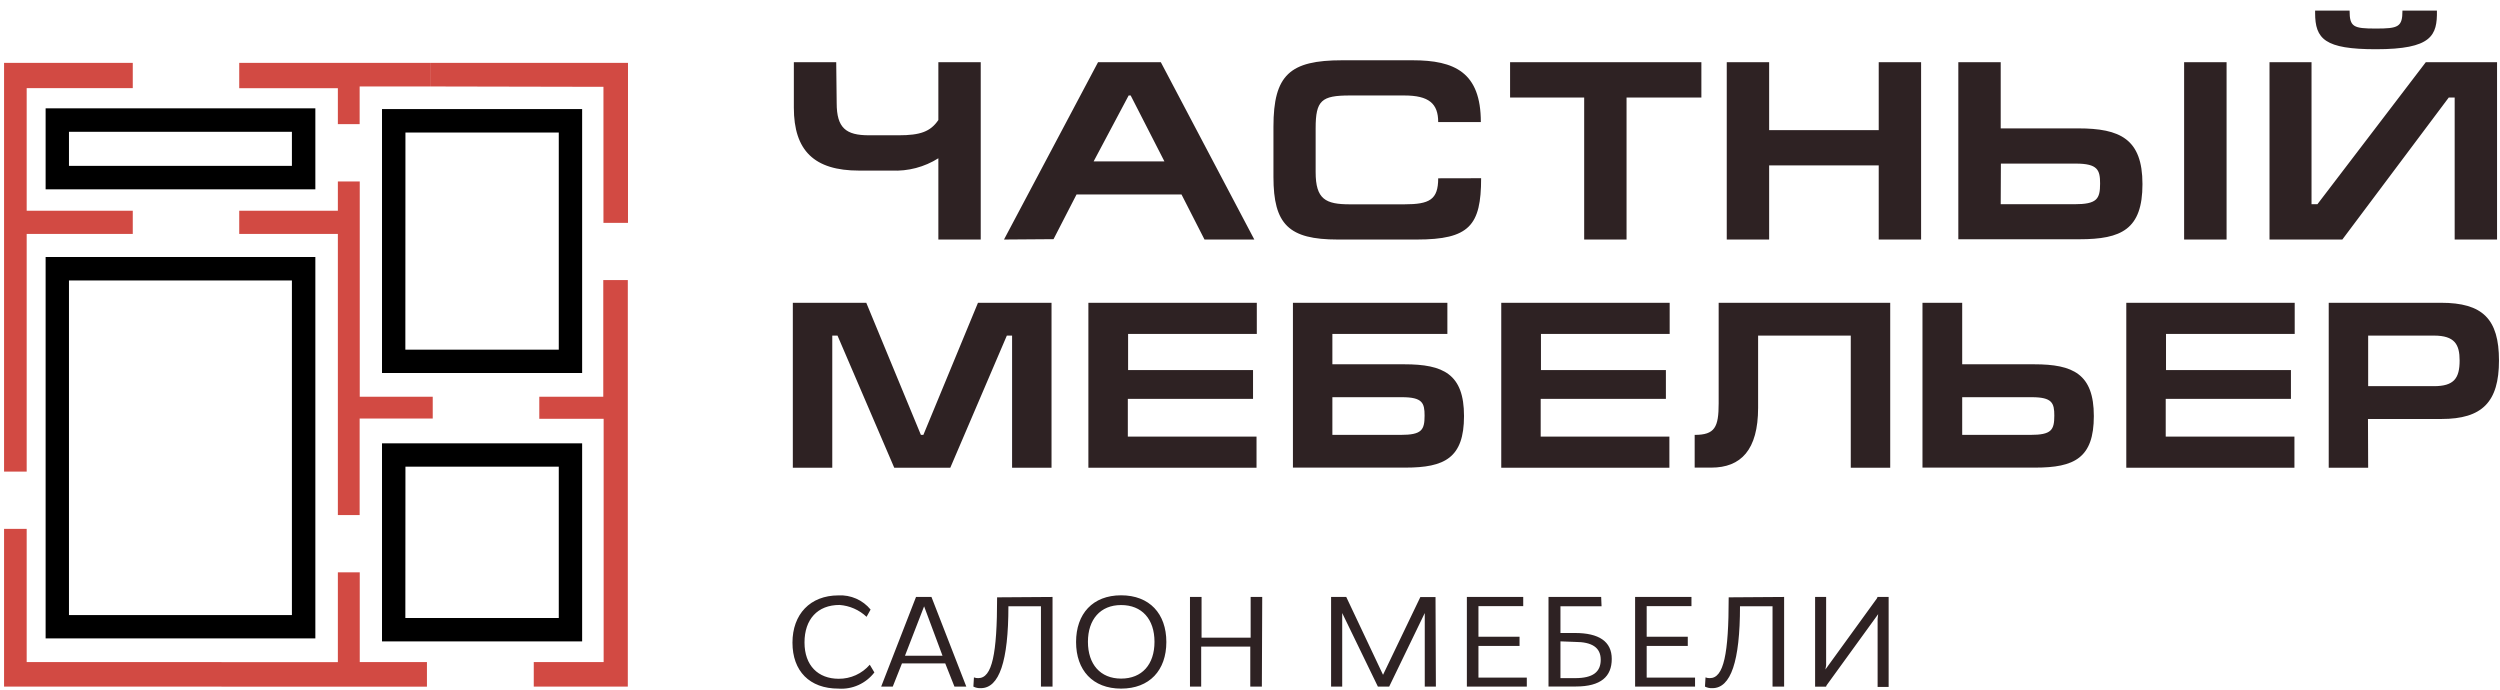 <svg width="221" height="61" viewBox="0 0 221 61" fill="none" xmlns="http://www.w3.org/2000/svg">
  <g clip-path="url(#clip0_132_378)">
    <path
      d="M29.867 7.798V10.976H31.793V7.644H38.067V5.555H21.148V7.798H29.867ZM0.359 16.729H2.359V7.79H11.737V5.555H0.359V16.729ZM31.802 58.525V50.593H29.867V58.533H19.579V60.703H37.742V58.525H31.802ZM38.254 36.997V35.071H31.802V16.039H29.867V18.631H21.148V20.679H29.867V45.53H31.793V36.997H38.254ZM11.737 20.679V18.631H2.359V16.729H0.359V41.687H2.359V20.679H11.737ZM53.345 7.676V19.704H55.515V5.555H38.075V7.644L53.345 7.676ZM47.673 35.071V37.022H53.362V58.525H47.185V60.695H55.499V24.759H53.329V35.071H47.673ZM2.359 58.525V46.749H0.359V60.695H19.579V58.525H2.359Z"
      fill="#D24A43" />
    <path fill-rule="evenodd" clip-rule="evenodd"
      d="M27.877 22.719V56.437H4.033V22.719H27.877ZM6.097 54.372H25.805V24.791H6.097V54.372ZM4.033 9.578V16.738H27.877V9.578H4.033ZM6.097 14.665H25.805V11.65H6.097V14.665ZM51.461 39.192V56.697H33.769V39.192H51.461ZM35.833 54.632H49.396V41.256H35.841L35.833 54.632ZM33.769 9.643V32.975H51.461V9.643H33.769ZM35.833 30.91H49.396V11.715H35.841L35.833 30.91Z"
      fill="black" />
    <path
      d="M73.963 9.115C73.963 11.309 74.775 11.959 76.807 11.959H79.448C81.342 11.959 82.252 11.642 82.951 10.61V5.498H86.697V21.175H82.951V13.991C81.716 14.769 80.272 15.149 78.814 15.08H75.937C71.98 15.08 70.176 13.316 70.176 9.521V5.498H73.922L73.963 9.115ZM88.753 21.175L97.067 5.498H102.617L110.882 21.175H106.478L104.446 17.192H95.165L93.133 21.142L88.753 21.175ZM102.934 14.267L99.952 8.44H99.773L96.677 14.267H102.934ZM130.931 15.754C130.931 19.931 129.891 21.175 125.242 21.175H118.261C113.93 21.175 112.573 19.842 112.573 15.64V11.195C112.573 6.612 114.035 5.328 118.643 5.328H124.876C128.582 5.328 130.906 6.392 130.906 10.789H127.136C127.136 9.163 126.323 8.44 124.137 8.44H119.326C116.823 8.44 116.303 8.871 116.303 11.333V15.218C116.303 17.615 117.18 18.062 119.326 18.062H124.137C126.372 18.062 127.136 17.656 127.136 15.762L130.931 15.754ZM150.402 5.498V8.619H143.787V21.175H140.041V8.619H133.491V5.498H150.402ZM156.392 11.504H166.079V5.498H169.825V21.175H166.079V14.624H156.392V21.175H152.645V5.498H156.392V11.504ZM176.863 5.498V11.349H183.706C187.411 11.349 189.394 12.276 189.394 16.274C189.394 20.273 187.541 21.15 183.819 21.15H173.116V5.498H176.863ZM176.863 18.054H183.364C185.372 18.054 185.648 17.599 185.648 16.225C185.648 15.031 185.445 14.462 183.502 14.462H176.879L176.863 18.054ZM196.83 21.175H193.076V5.498H196.83V21.175ZM204.339 18.054H204.859L214.441 5.498H220.739V21.175H216.993V8.619H216.472L207.062 21.175H200.625V5.498H204.339V18.054ZM210.028 4.352C205.509 4.352 204.656 3.45 204.656 1.142V0.939H207.704C207.704 2.386 208.045 2.524 210.028 2.524C212.011 2.524 212.377 2.386 212.377 0.939H215.424C215.457 3.133 214.985 4.352 210.028 4.352ZM76.579 26.766L81.407 38.444H81.626L86.453 26.766H92.955V41.345H89.468V29.667H89.005L84.007 41.345H79.05L74.036 29.667H73.573V41.345H70.086V26.766H76.579ZM96.213 26.766H111.102V29.521H99.724V32.715H110.768V35.258H99.7V38.598H111.077V41.345H96.213V26.766ZM127.948 26.766V29.521H117.782V32.203H124.145C127.591 32.203 129.419 33.064 129.419 36.778C129.419 40.492 127.696 41.337 124.234 41.337H114.295V26.766H127.948ZM117.782 38.444H123.812C125.681 38.444 125.933 38.021 125.933 36.737C125.933 35.624 125.746 35.112 123.934 35.112H117.782V38.444ZM132.711 26.766H147.599V29.521H136.221V32.715H147.265V35.258H136.197V38.598H147.574V41.345H132.711V26.766ZM167.095 26.766V41.345H163.608V29.667H155.417V36.046C155.417 39.785 153.889 41.337 151.28 41.337H149.809V38.444C151.597 38.444 151.93 37.769 151.93 35.648V26.766H167.095ZM173.458 26.766V32.203H179.821C183.267 32.203 185.095 33.064 185.095 36.778C185.095 40.492 183.372 41.337 179.91 41.337H169.947V26.766H173.458ZM173.458 38.444H179.48C181.349 38.444 181.601 38.021 181.601 36.737C181.601 35.624 181.414 35.112 179.602 35.112H173.458V38.444ZM187.964 26.766H202.852V29.521H191.475V32.715H202.519V35.258H191.45V38.598H202.828V41.345H187.964V26.766ZM209.345 41.345H205.859V26.766H215.79C219.463 26.766 220.91 28.196 220.91 31.869C220.91 35.543 219.422 37.038 215.83 37.038H209.329L209.345 41.345ZM209.345 34.137H215.164C216.928 34.137 217.431 33.446 217.431 31.869C217.431 30.447 216.993 29.667 215.164 29.667H209.345V34.137ZM76.604 54.527C75.951 53.913 75.108 53.543 74.215 53.478C72.264 53.478 71.118 54.754 71.118 56.794C71.118 58.834 72.321 60.004 74.15 60.004C74.669 60.006 75.182 59.897 75.655 59.682C76.128 59.467 76.548 59.153 76.888 58.761L77.295 59.443C76.924 59.925 76.44 60.309 75.886 60.558C75.331 60.808 74.724 60.916 74.117 60.873C71.557 60.873 70.054 59.313 70.054 56.81C70.054 54.307 71.614 52.633 74.117 52.633C74.656 52.604 75.194 52.703 75.688 52.92C76.182 53.137 76.618 53.468 76.961 53.885L76.604 54.527ZM82.341 52.771L85.421 60.695H84.373L83.56 58.647H79.733L78.92 60.695H77.896L80.976 52.771H82.341ZM80.001 57.964H83.317L81.691 53.6L80.001 57.964ZM93.044 52.771V60.695H92.02V53.592H89.143C89.143 58.468 88.331 60.833 86.705 60.833C86.478 60.846 86.25 60.798 86.047 60.695L86.096 59.882C86.218 59.929 86.347 59.951 86.478 59.947C87.705 59.947 88.144 57.826 88.144 52.804L93.044 52.771ZM99.107 60.873C96.596 60.873 95.125 59.248 95.125 56.753C95.125 54.258 96.596 52.625 99.107 52.625C101.618 52.625 103.105 54.25 103.105 56.753C103.105 59.256 101.618 60.873 99.107 60.873ZM99.107 53.486C97.27 53.486 96.173 54.762 96.173 56.737C96.173 58.712 97.262 59.988 99.107 59.988C100.951 59.988 102.057 58.744 102.057 56.737C102.057 54.73 100.943 53.486 99.107 53.486ZM111.549 60.695H110.525V57.16H106.185V60.695H105.194V52.771H106.218V56.371H110.557V52.771H111.581L111.549 60.695ZM126.932 60.695H125.949V54.193L122.804 60.695H121.805L118.651 54.193V60.695H117.668V52.771H119.009L122.26 59.654L125.559 52.779H126.9L126.932 60.695ZM134.97 60.695H129.671V52.771H134.653V53.584H130.695V56.29H134.328V57.103H130.695V59.898H134.97V60.695ZM141.577 53.592H137.944V55.957H139.228C141.333 55.957 142.479 56.696 142.479 58.249C142.479 59.801 141.528 60.687 139.301 60.687H136.888V52.771H141.544L141.577 53.592ZM137.944 56.696V59.947H139.253C140.813 59.947 141.504 59.403 141.504 58.322C141.504 57.241 140.732 56.745 139.228 56.745L137.944 56.696ZM149.842 60.695H144.543V52.771H149.525V53.584H145.567V56.29H149.2V57.103H145.567V59.898H149.842V60.695ZM157.716 52.771V60.695H156.692V53.592H153.816C153.816 58.468 153.003 60.833 151.378 60.833C151.15 60.846 150.923 60.798 150.719 60.695L150.768 59.882C150.89 59.929 151.02 59.951 151.15 59.947C152.377 59.947 152.816 57.826 152.816 52.804L157.716 52.771ZM166.956 52.804V60.727H165.981V54.705L166.03 54.291L161.471 60.581L161.422 60.703H160.455V52.771H161.43V58.818L161.365 59.183L165.924 52.893L165.973 52.771H166.956V52.804Z"
      fill="#2E2223" />
  </g>
  <defs>
    <clipPath id="clip0_132_378">
      <rect width="220.559" height="59.934" fill="white" transform="translate(0.359 0.939)" />
    </clipPath>
  </defs>
</svg>